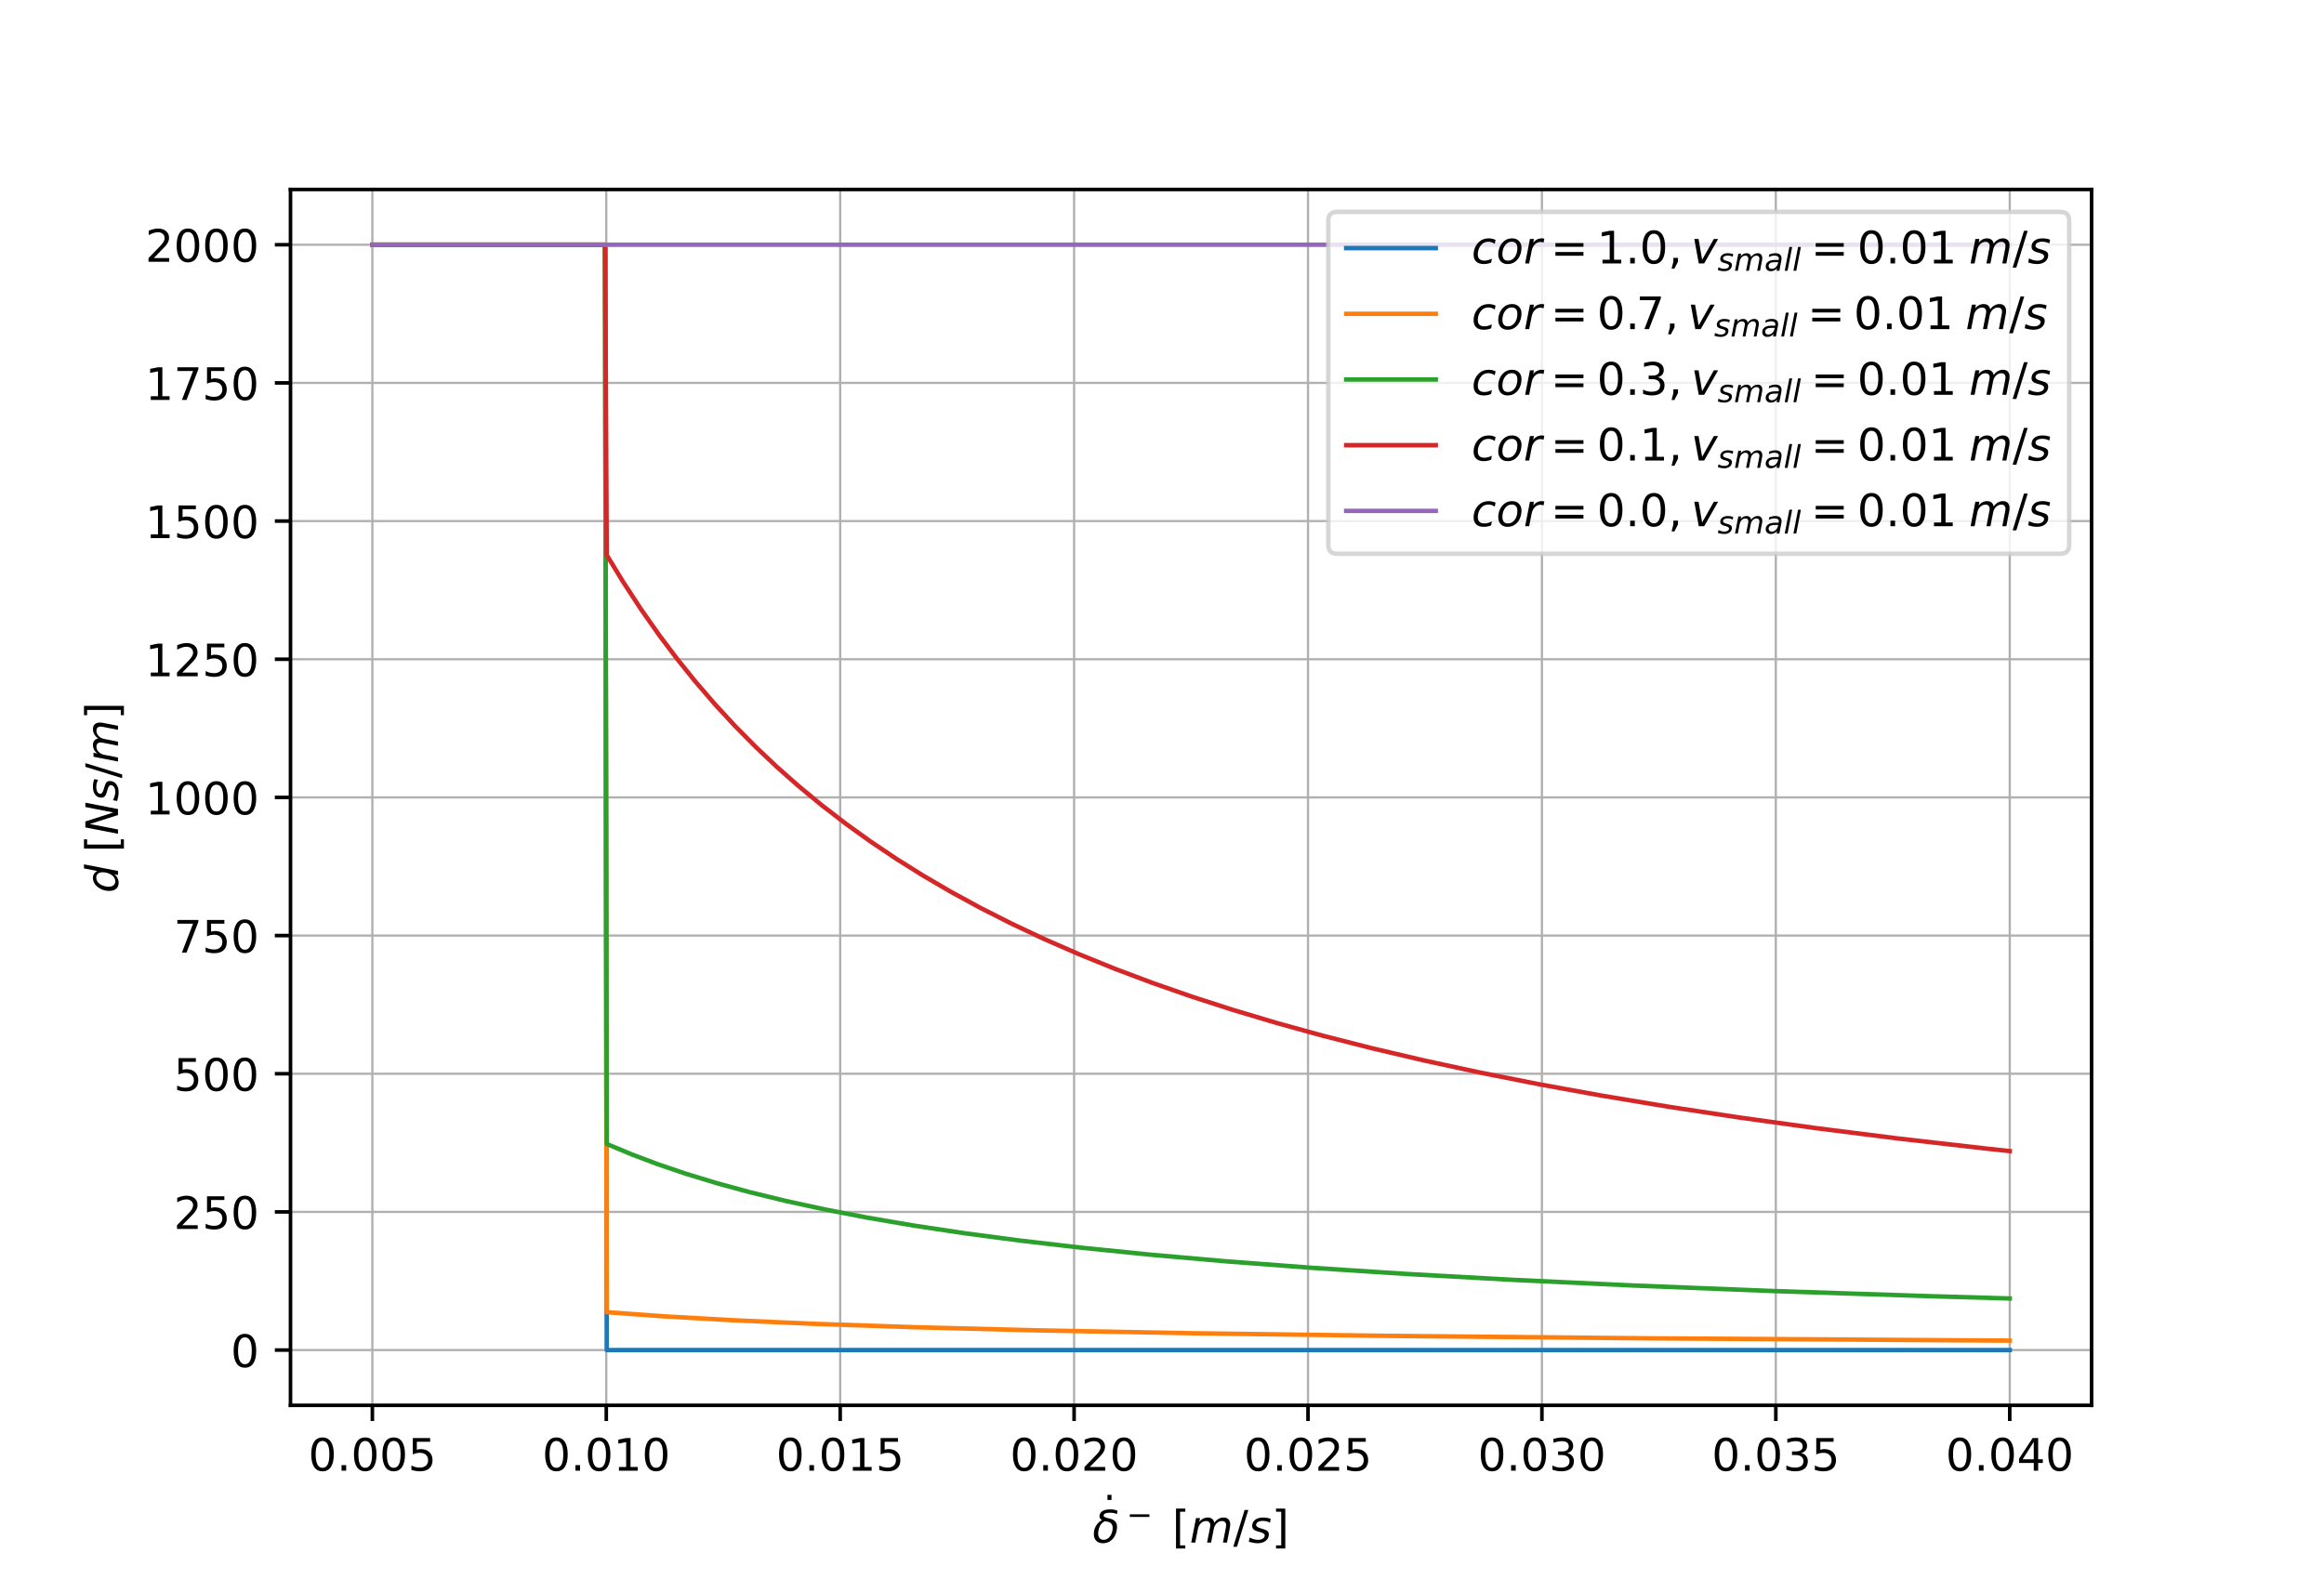 <?xml version="1.0" encoding="utf-8" standalone="no"?>
<!DOCTYPE svg PUBLIC "-//W3C//DTD SVG 1.1//EN"
  "http://www.w3.org/Graphics/SVG/1.1/DTD/svg11.dtd">
<!-- Created with matplotlib (https://matplotlib.org/) -->
<svg height="352.8pt" version="1.1" viewBox="0 0 519.12 352.8" width="519.12pt" xmlns="http://www.w3.org/2000/svg" xmlns:xlink="http://www.w3.org/1999/xlink">
 <defs>
  <style type="text/css">*{stroke-linecap:butt;stroke-linejoin:round;}</style>
 </defs>
 <g id="figure_1">
  <g id="patch_1">
   <path d="M 0 352.8 
L 519.12 352.8 
L 519.12 0 
L 0 0 
z
" style="fill:#ffffff;"/>
  </g>
  <g id="axes_1">
   <g id="patch_2">
    <path d="M 64.89 313.992 
L 467.208 313.992 
L 467.208 42.336 
L 64.89 42.336 
z
" style="fill:#ffffff;"/>
   </g>
   <g id="matplotlib.axis_1">
    <g id="xtick_1">
     <g id="line2d_1">
      <path clip-path="url(#pe51eca4ee7)" d="M 83.177 313.992 
L 83.177 42.336 
" style="fill:none;stroke:#b0b0b0;stroke-linecap:square;stroke-width:0.5;"/>
     </g>
     <g id="line2d_2">
      <defs>
       <path d="M 0 0 
L 0 3.5 
" id="m50454c9a4c" style="stroke:#000000;stroke-width:0.8;"/>
      </defs>
      <g>
       <use style="stroke:#000000;stroke-width:0.8;" x="83.177" xlink:href="#m50454c9a4c" y="313.992"/>
      </g>
     </g>
     <g id="text_1">
      <!-- 0.005 -->
      <g transform="translate(68.863 328.59)scale(0.1 -0.1)">
       <defs>
        <path d="M 31.781 66.406 
Q 24.172 66.406 20.328 58.906 
Q 16.5 51.422 16.5 36.375 
Q 16.5 21.391 20.328 13.891 
Q 24.172 6.391 31.781 6.391 
Q 39.453 6.391 43.281 13.891 
Q 47.125 21.391 47.125 36.375 
Q 47.125 51.422 43.281 58.906 
Q 39.453 66.406 31.781 66.406 
z
M 31.781 74.219 
Q 44.047 74.219 50.516 64.516 
Q 56.984 54.828 56.984 36.375 
Q 56.984 17.969 50.516 8.266 
Q 44.047 -1.422 31.781 -1.422 
Q 19.531 -1.422 13.062 8.266 
Q 6.594 17.969 6.594 36.375 
Q 6.594 54.828 13.062 64.516 
Q 19.531 74.219 31.781 74.219 
z
" id="DejaVuSans-48"/>
        <path d="M 10.688 12.406 
L 21 12.406 
L 21 0 
L 10.688 0 
z
" id="DejaVuSans-46"/>
        <path d="M 10.797 72.906 
L 49.516 72.906 
L 49.516 64.594 
L 19.828 64.594 
L 19.828 46.734 
Q 21.969 47.469 24.109 47.828 
Q 26.266 48.188 28.422 48.188 
Q 40.625 48.188 47.75 41.5 
Q 54.891 34.812 54.891 23.391 
Q 54.891 11.625 47.562 5.094 
Q 40.234 -1.422 26.906 -1.422 
Q 22.312 -1.422 17.547 -0.641 
Q 12.797 0.141 7.719 1.703 
L 7.719 11.625 
Q 12.109 9.234 16.797 8.062 
Q 21.484 6.891 26.703 6.891 
Q 35.156 6.891 40.078 11.328 
Q 45.016 15.766 45.016 23.391 
Q 45.016 31 40.078 35.438 
Q 35.156 39.891 26.703 39.891 
Q 22.75 39.891 18.812 39.016 
Q 14.891 38.141 10.797 36.281 
z
" id="DejaVuSans-53"/>
       </defs>
       <use xlink:href="#DejaVuSans-48"/>
       <use x="63.623" xlink:href="#DejaVuSans-46"/>
       <use x="95.41" xlink:href="#DejaVuSans-48"/>
       <use x="159.033" xlink:href="#DejaVuSans-48"/>
       <use x="222.656" xlink:href="#DejaVuSans-53"/>
      </g>
     </g>
    </g>
    <g id="xtick_2">
     <g id="line2d_3">
      <path clip-path="url(#pe51eca4ee7)" d="M 135.426 313.992 
L 135.426 42.336 
" style="fill:none;stroke:#b0b0b0;stroke-linecap:square;stroke-width:0.5;"/>
     </g>
     <g id="line2d_4">
      <g>
       <use style="stroke:#000000;stroke-width:0.8;" x="135.426" xlink:href="#m50454c9a4c" y="313.992"/>
      </g>
     </g>
     <g id="text_2">
      <!-- 0.010 -->
      <g transform="translate(121.112 328.59)scale(0.1 -0.1)">
       <defs>
        <path d="M 12.406 8.297 
L 28.516 8.297 
L 28.516 63.922 
L 10.984 60.406 
L 10.984 69.391 
L 28.422 72.906 
L 38.281 72.906 
L 38.281 8.297 
L 54.391 8.297 
L 54.391 0 
L 12.406 0 
z
" id="DejaVuSans-49"/>
       </defs>
       <use xlink:href="#DejaVuSans-48"/>
       <use x="63.623" xlink:href="#DejaVuSans-46"/>
       <use x="95.41" xlink:href="#DejaVuSans-48"/>
       <use x="159.033" xlink:href="#DejaVuSans-49"/>
       <use x="222.656" xlink:href="#DejaVuSans-48"/>
      </g>
     </g>
    </g>
    <g id="xtick_3">
     <g id="line2d_5">
      <path clip-path="url(#pe51eca4ee7)" d="M 187.675 313.992 
L 187.675 42.336 
" style="fill:none;stroke:#b0b0b0;stroke-linecap:square;stroke-width:0.5;"/>
     </g>
     <g id="line2d_6">
      <g>
       <use style="stroke:#000000;stroke-width:0.8;" x="187.675" xlink:href="#m50454c9a4c" y="313.992"/>
      </g>
     </g>
     <g id="text_3">
      <!-- 0.015 -->
      <g transform="translate(173.361 328.59)scale(0.1 -0.1)">
       <use xlink:href="#DejaVuSans-48"/>
       <use x="63.623" xlink:href="#DejaVuSans-46"/>
       <use x="95.41" xlink:href="#DejaVuSans-48"/>
       <use x="159.033" xlink:href="#DejaVuSans-49"/>
       <use x="222.656" xlink:href="#DejaVuSans-53"/>
      </g>
     </g>
    </g>
    <g id="xtick_4">
     <g id="line2d_7">
      <path clip-path="url(#pe51eca4ee7)" d="M 239.924 313.992 
L 239.924 42.336 
" style="fill:none;stroke:#b0b0b0;stroke-linecap:square;stroke-width:0.5;"/>
     </g>
     <g id="line2d_8">
      <g>
       <use style="stroke:#000000;stroke-width:0.8;" x="239.924" xlink:href="#m50454c9a4c" y="313.992"/>
      </g>
     </g>
     <g id="text_4">
      <!-- 0.020 -->
      <g transform="translate(225.61 328.59)scale(0.1 -0.1)">
       <defs>
        <path d="M 19.188 8.297 
L 53.609 8.297 
L 53.609 0 
L 7.328 0 
L 7.328 8.297 
Q 12.938 14.109 22.625 23.891 
Q 32.328 33.688 34.812 36.531 
Q 39.547 41.844 41.422 45.531 
Q 43.312 49.219 43.312 52.781 
Q 43.312 58.594 39.234 62.25 
Q 35.156 65.922 28.609 65.922 
Q 23.969 65.922 18.812 64.312 
Q 13.672 62.703 7.812 59.422 
L 7.812 69.391 
Q 13.766 71.781 18.938 73 
Q 24.125 74.219 28.422 74.219 
Q 39.75 74.219 46.484 68.547 
Q 53.219 62.891 53.219 53.422 
Q 53.219 48.922 51.531 44.891 
Q 49.859 40.875 45.406 35.406 
Q 44.188 33.984 37.641 27.219 
Q 31.109 20.453 19.188 8.297 
z
" id="DejaVuSans-50"/>
       </defs>
       <use xlink:href="#DejaVuSans-48"/>
       <use x="63.623" xlink:href="#DejaVuSans-46"/>
       <use x="95.41" xlink:href="#DejaVuSans-48"/>
       <use x="159.033" xlink:href="#DejaVuSans-50"/>
       <use x="222.656" xlink:href="#DejaVuSans-48"/>
      </g>
     </g>
    </g>
    <g id="xtick_5">
     <g id="line2d_9">
      <path clip-path="url(#pe51eca4ee7)" d="M 292.174 313.992 
L 292.174 42.336 
" style="fill:none;stroke:#b0b0b0;stroke-linecap:square;stroke-width:0.5;"/>
     </g>
     <g id="line2d_10">
      <g>
       <use style="stroke:#000000;stroke-width:0.8;" x="292.174" xlink:href="#m50454c9a4c" y="313.992"/>
      </g>
     </g>
     <g id="text_5">
      <!-- 0.025 -->
      <g transform="translate(277.859 328.59)scale(0.1 -0.1)">
       <use xlink:href="#DejaVuSans-48"/>
       <use x="63.623" xlink:href="#DejaVuSans-46"/>
       <use x="95.41" xlink:href="#DejaVuSans-48"/>
       <use x="159.033" xlink:href="#DejaVuSans-50"/>
       <use x="222.656" xlink:href="#DejaVuSans-53"/>
      </g>
     </g>
    </g>
    <g id="xtick_6">
     <g id="line2d_11">
      <path clip-path="url(#pe51eca4ee7)" d="M 344.423 313.992 
L 344.423 42.336 
" style="fill:none;stroke:#b0b0b0;stroke-linecap:square;stroke-width:0.5;"/>
     </g>
     <g id="line2d_12">
      <g>
       <use style="stroke:#000000;stroke-width:0.8;" x="344.423" xlink:href="#m50454c9a4c" y="313.992"/>
      </g>
     </g>
     <g id="text_6">
      <!-- 0.030 -->
      <g transform="translate(330.109 328.59)scale(0.1 -0.1)">
       <defs>
        <path d="M 40.578 39.312 
Q 47.656 37.797 51.625 33 
Q 55.609 28.219 55.609 21.188 
Q 55.609 10.406 48.188 4.484 
Q 40.766 -1.422 27.094 -1.422 
Q 22.516 -1.422 17.656 -0.516 
Q 12.797 0.391 7.625 2.203 
L 7.625 11.719 
Q 11.719 9.328 16.594 8.109 
Q 21.484 6.891 26.812 6.891 
Q 36.078 6.891 40.938 10.547 
Q 45.797 14.203 45.797 21.188 
Q 45.797 27.641 41.281 31.266 
Q 36.766 34.906 28.719 34.906 
L 20.219 34.906 
L 20.219 43.016 
L 29.109 43.016 
Q 36.375 43.016 40.234 45.922 
Q 44.094 48.828 44.094 54.297 
Q 44.094 59.906 40.109 62.906 
Q 36.141 65.922 28.719 65.922 
Q 24.656 65.922 20.016 65.031 
Q 15.375 64.156 9.812 62.312 
L 9.812 71.094 
Q 15.438 72.656 20.344 73.438 
Q 25.25 74.219 29.594 74.219 
Q 40.828 74.219 47.359 69.109 
Q 53.906 64.016 53.906 55.328 
Q 53.906 49.266 50.438 45.094 
Q 46.969 40.922 40.578 39.312 
z
" id="DejaVuSans-51"/>
       </defs>
       <use xlink:href="#DejaVuSans-48"/>
       <use x="63.623" xlink:href="#DejaVuSans-46"/>
       <use x="95.41" xlink:href="#DejaVuSans-48"/>
       <use x="159.033" xlink:href="#DejaVuSans-51"/>
       <use x="222.656" xlink:href="#DejaVuSans-48"/>
      </g>
     </g>
    </g>
    <g id="xtick_7">
     <g id="line2d_13">
      <path clip-path="url(#pe51eca4ee7)" d="M 396.672 313.992 
L 396.672 42.336 
" style="fill:none;stroke:#b0b0b0;stroke-linecap:square;stroke-width:0.5;"/>
     </g>
     <g id="line2d_14">
      <g>
       <use style="stroke:#000000;stroke-width:0.8;" x="396.672" xlink:href="#m50454c9a4c" y="313.992"/>
      </g>
     </g>
     <g id="text_7">
      <!-- 0.035 -->
      <g transform="translate(382.358 328.59)scale(0.1 -0.1)">
       <use xlink:href="#DejaVuSans-48"/>
       <use x="63.623" xlink:href="#DejaVuSans-46"/>
       <use x="95.41" xlink:href="#DejaVuSans-48"/>
       <use x="159.033" xlink:href="#DejaVuSans-51"/>
       <use x="222.656" xlink:href="#DejaVuSans-53"/>
      </g>
     </g>
    </g>
    <g id="xtick_8">
     <g id="line2d_15">
      <path clip-path="url(#pe51eca4ee7)" d="M 448.921 313.992 
L 448.921 42.336 
" style="fill:none;stroke:#b0b0b0;stroke-linecap:square;stroke-width:0.5;"/>
     </g>
     <g id="line2d_16">
      <g>
       <use style="stroke:#000000;stroke-width:0.8;" x="448.921" xlink:href="#m50454c9a4c" y="313.992"/>
      </g>
     </g>
     <g id="text_8">
      <!-- 0.040 -->
      <g transform="translate(434.607 328.59)scale(0.1 -0.1)">
       <defs>
        <path d="M 37.797 64.312 
L 12.891 25.391 
L 37.797 25.391 
z
M 35.203 72.906 
L 47.609 72.906 
L 47.609 25.391 
L 58.016 25.391 
L 58.016 17.188 
L 47.609 17.188 
L 47.609 0 
L 37.797 0 
L 37.797 17.188 
L 4.891 17.188 
L 4.891 26.703 
z
" id="DejaVuSans-52"/>
       </defs>
       <use xlink:href="#DejaVuSans-48"/>
       <use x="63.623" xlink:href="#DejaVuSans-46"/>
       <use x="95.41" xlink:href="#DejaVuSans-48"/>
       <use x="159.033" xlink:href="#DejaVuSans-52"/>
       <use x="222.656" xlink:href="#DejaVuSans-48"/>
      </g>
     </g>
    </g>
    <g id="text_9">
     <!-- $\dot{\delta}^- \; [m/s]$ -->
     <g transform="translate(244.049 344.69)scale(0.1 -0.1)">
      <defs>
       <path d="M -29.594 75.984 
L -20.609 75.984 
L -20.609 64.594 
L -29.594 64.594 
z
M -25 56 
z
" id="DejaVuSans-775"/>
       <path d="M 54.25 63.328 
Q 49.953 66.75 38.281 66.75 
Q 25.922 66.75 24.812 61.031 
Q 23.922 56.547 36.375 54.203 
Q 46.141 52.391 50.828 46.922 
Q 56.5 40.328 53.859 26.812 
Q 51.312 13.875 43.172 6.25 
Q 34.969 -1.422 23.25 -1.422 
Q 11.578 -1.422 6.344 6.25 
Q 1.125 13.875 3.766 27.297 
Q 5.672 37.25 13.922 45.312 
Q 17.141 48.438 21.141 50.203 
Q 14.266 54.047 15.625 60.938 
Q 18.219 74.219 39.75 74.219 
Q 50.531 74.219 55.719 70.797 
z
M 27.391 47.75 
Q 23.828 46.344 20.406 42.781 
Q 15.141 37.25 13.234 27.297 
Q 11.281 17.391 14.359 11.812 
Q 17.484 6.203 24.75 6.203 
Q 31.938 6.203 37.203 11.859 
Q 42.531 17.531 44.344 26.812 
Q 46.188 36.531 42.672 41.219 
Q 38.922 46.234 32.859 46.781 
Q 29.781 47.078 27.391 47.75 
z
" id="DejaVuSans-Oblique-948"/>
       <path d="M 10.594 35.5 
L 73.188 35.5 
L 73.188 27.203 
L 10.594 27.203 
z
" id="DejaVuSans-8722"/>
       <path d="M 8.594 75.984 
L 29.297 75.984 
L 29.297 69 
L 17.578 69 
L 17.578 -6.203 
L 29.297 -6.203 
L 29.297 -13.188 
L 8.594 -13.188 
z
" id="DejaVuSans-91"/>
       <path d="M 89.797 33.016 
L 83.406 0 
L 74.422 0 
L 80.719 32.719 
Q 81.109 34.812 81.297 36.328 
Q 81.5 37.844 81.5 38.922 
Q 81.5 43.312 79.047 45.75 
Q 76.609 48.188 72.219 48.188 
Q 65.672 48.188 60.547 43.281 
Q 55.422 38.375 53.906 30.516 
L 47.906 0 
L 38.922 0 
L 45.312 32.719 
Q 45.703 34.516 45.891 36.047 
Q 46.094 37.594 46.094 38.812 
Q 46.094 43.266 43.656 45.719 
Q 41.219 48.188 36.922 48.188 
Q 30.281 48.188 25.141 43.281 
Q 20.016 38.375 18.5 30.516 
L 12.5 0 
L 3.516 0 
L 14.203 54.688 
L 23.188 54.688 
L 21.484 46.188 
Q 25.141 50.984 30.047 53.484 
Q 34.969 56 40.578 56 
Q 46.531 56 50.359 52.875 
Q 54.203 49.75 54.984 44.188 
Q 59.078 49.953 64.469 52.969 
Q 69.875 56 75.875 56 
Q 82.906 56 86.734 51.953 
Q 90.578 47.906 90.578 40.484 
Q 90.578 38.875 90.375 36.938 
Q 90.188 35.016 89.797 33.016 
z
" id="DejaVuSans-Oblique-109"/>
       <path d="M 25.391 72.906 
L 33.688 72.906 
L 8.297 -9.281 
L 0 -9.281 
z
" id="DejaVuSans-47"/>
       <path d="M 50 53.078 
L 48.297 44.578 
Q 44.734 46.531 40.766 47.5 
Q 36.812 48.484 32.625 48.484 
Q 25.531 48.484 21.453 46.062 
Q 17.391 43.656 17.391 39.5 
Q 17.391 34.672 26.859 32.078 
Q 27.594 31.891 27.938 31.781 
L 30.812 30.906 
Q 39.797 28.422 42.797 25.688 
Q 45.797 22.953 45.797 18.219 
Q 45.797 9.516 38.891 4.047 
Q 31.984 -1.422 20.797 -1.422 
Q 16.453 -1.422 11.672 -0.578 
Q 6.891 0.25 1.125 2 
L 2.875 11.281 
Q 7.812 8.734 12.594 7.422 
Q 17.391 6.109 21.781 6.109 
Q 28.375 6.109 32.5 8.938 
Q 36.625 11.766 36.625 16.109 
Q 36.625 20.797 25.781 23.688 
L 24.859 23.922 
L 21.781 24.703 
Q 14.938 26.516 11.766 29.469 
Q 8.594 32.422 8.594 37.016 
Q 8.594 45.75 15.156 50.875 
Q 21.734 56 33.016 56 
Q 37.453 56 41.672 55.266 
Q 45.906 54.547 50 53.078 
z
" id="DejaVuSans-Oblique-115"/>
       <path d="M 30.422 75.984 
L 30.422 -13.188 
L 9.719 -13.188 
L 9.719 -6.203 
L 21.391 -6.203 
L 21.391 69 
L 9.719 69 
L 9.719 75.984 
z
" id="DejaVuSans-93"/>
      </defs>
      <use transform="translate(62.889 31.016)" xlink:href="#DejaVuSans-775"/>
      <use transform="translate(0 0.297)" xlink:href="#DejaVuSans-Oblique-948"/>
      <use transform="translate(75.776 38.578)scale(0.7)" xlink:href="#DejaVuSans-8722"/>
      <use transform="translate(177.86 0.297)" xlink:href="#DejaVuSans-91"/>
      <use transform="translate(216.874 0.297)" xlink:href="#DejaVuSans-Oblique-109"/>
      <use transform="translate(314.286 0.297)" xlink:href="#DejaVuSans-47"/>
      <use transform="translate(347.977 0.297)" xlink:href="#DejaVuSans-Oblique-115"/>
      <use transform="translate(400.077 0.297)" xlink:href="#DejaVuSans-93"/>
     </g>
    </g>
   </g>
   <g id="matplotlib.axis_2">
    <g id="ytick_1">
     <g id="line2d_17">
      <path clip-path="url(#pe51eca4ee7)" d="M 64.89 301.644 
L 467.208 301.644 
" style="fill:none;stroke:#b0b0b0;stroke-linecap:square;stroke-width:0.5;"/>
     </g>
     <g id="line2d_18">
      <defs>
       <path d="M 0 0 
L -3.5 0 
" id="mb340fae211" style="stroke:#000000;stroke-width:0.8;"/>
      </defs>
      <g>
       <use style="stroke:#000000;stroke-width:0.8;" x="64.89" xlink:href="#mb340fae211" y="301.644"/>
      </g>
     </g>
     <g id="text_10">
      <!-- 0 -->
      <g transform="translate(51.528 305.443)scale(0.1 -0.1)">
       <use xlink:href="#DejaVuSans-48"/>
      </g>
     </g>
    </g>
    <g id="ytick_2">
     <g id="line2d_19">
      <path clip-path="url(#pe51eca4ee7)" d="M 64.89 270.774 
L 467.208 270.774 
" style="fill:none;stroke:#b0b0b0;stroke-linecap:square;stroke-width:0.5;"/>
     </g>
     <g id="line2d_20">
      <g>
       <use style="stroke:#000000;stroke-width:0.8;" x="64.89" xlink:href="#mb340fae211" y="270.774"/>
      </g>
     </g>
     <g id="text_11">
      <!-- 250 -->
      <g transform="translate(38.803 274.573)scale(0.1 -0.1)">
       <use xlink:href="#DejaVuSans-50"/>
       <use x="63.623" xlink:href="#DejaVuSans-53"/>
       <use x="127.246" xlink:href="#DejaVuSans-48"/>
      </g>
     </g>
    </g>
    <g id="ytick_3">
     <g id="line2d_21">
      <path clip-path="url(#pe51eca4ee7)" d="M 64.89 239.904 
L 467.208 239.904 
" style="fill:none;stroke:#b0b0b0;stroke-linecap:square;stroke-width:0.5;"/>
     </g>
     <g id="line2d_22">
      <g>
       <use style="stroke:#000000;stroke-width:0.8;" x="64.89" xlink:href="#mb340fae211" y="239.904"/>
      </g>
     </g>
     <g id="text_12">
      <!-- 500 -->
      <g transform="translate(38.803 243.703)scale(0.1 -0.1)">
       <use xlink:href="#DejaVuSans-53"/>
       <use x="63.623" xlink:href="#DejaVuSans-48"/>
       <use x="127.246" xlink:href="#DejaVuSans-48"/>
      </g>
     </g>
    </g>
    <g id="ytick_4">
     <g id="line2d_23">
      <path clip-path="url(#pe51eca4ee7)" d="M 64.89 209.034 
L 467.208 209.034 
" style="fill:none;stroke:#b0b0b0;stroke-linecap:square;stroke-width:0.5;"/>
     </g>
     <g id="line2d_24">
      <g>
       <use style="stroke:#000000;stroke-width:0.8;" x="64.89" xlink:href="#mb340fae211" y="209.034"/>
      </g>
     </g>
     <g id="text_13">
      <!-- 750 -->
      <g transform="translate(38.803 212.833)scale(0.1 -0.1)">
       <defs>
        <path d="M 8.203 72.906 
L 55.078 72.906 
L 55.078 68.703 
L 28.609 0 
L 18.312 0 
L 43.219 64.594 
L 8.203 64.594 
z
" id="DejaVuSans-55"/>
       </defs>
       <use xlink:href="#DejaVuSans-55"/>
       <use x="63.623" xlink:href="#DejaVuSans-53"/>
       <use x="127.246" xlink:href="#DejaVuSans-48"/>
      </g>
     </g>
    </g>
    <g id="ytick_5">
     <g id="line2d_25">
      <path clip-path="url(#pe51eca4ee7)" d="M 64.89 178.164 
L 467.208 178.164 
" style="fill:none;stroke:#b0b0b0;stroke-linecap:square;stroke-width:0.5;"/>
     </g>
     <g id="line2d_26">
      <g>
       <use style="stroke:#000000;stroke-width:0.8;" x="64.89" xlink:href="#mb340fae211" y="178.164"/>
      </g>
     </g>
     <g id="text_14">
      <!-- 1000 -->
      <g transform="translate(32.44 181.963)scale(0.1 -0.1)">
       <use xlink:href="#DejaVuSans-49"/>
       <use x="63.623" xlink:href="#DejaVuSans-48"/>
       <use x="127.246" xlink:href="#DejaVuSans-48"/>
       <use x="190.869" xlink:href="#DejaVuSans-48"/>
      </g>
     </g>
    </g>
    <g id="ytick_6">
     <g id="line2d_27">
      <path clip-path="url(#pe51eca4ee7)" d="M 64.89 147.294 
L 467.208 147.294 
" style="fill:none;stroke:#b0b0b0;stroke-linecap:square;stroke-width:0.5;"/>
     </g>
     <g id="line2d_28">
      <g>
       <use style="stroke:#000000;stroke-width:0.8;" x="64.89" xlink:href="#mb340fae211" y="147.294"/>
      </g>
     </g>
     <g id="text_15">
      <!-- 1250 -->
      <g transform="translate(32.44 151.093)scale(0.1 -0.1)">
       <use xlink:href="#DejaVuSans-49"/>
       <use x="63.623" xlink:href="#DejaVuSans-50"/>
       <use x="127.246" xlink:href="#DejaVuSans-53"/>
       <use x="190.869" xlink:href="#DejaVuSans-48"/>
      </g>
     </g>
    </g>
    <g id="ytick_7">
     <g id="line2d_29">
      <path clip-path="url(#pe51eca4ee7)" d="M 64.89 116.424 
L 467.208 116.424 
" style="fill:none;stroke:#b0b0b0;stroke-linecap:square;stroke-width:0.5;"/>
     </g>
     <g id="line2d_30">
      <g>
       <use style="stroke:#000000;stroke-width:0.8;" x="64.89" xlink:href="#mb340fae211" y="116.424"/>
      </g>
     </g>
     <g id="text_16">
      <!-- 1500 -->
      <g transform="translate(32.44 120.223)scale(0.1 -0.1)">
       <use xlink:href="#DejaVuSans-49"/>
       <use x="63.623" xlink:href="#DejaVuSans-53"/>
       <use x="127.246" xlink:href="#DejaVuSans-48"/>
       <use x="190.869" xlink:href="#DejaVuSans-48"/>
      </g>
     </g>
    </g>
    <g id="ytick_8">
     <g id="line2d_31">
      <path clip-path="url(#pe51eca4ee7)" d="M 64.89 85.554 
L 467.208 85.554 
" style="fill:none;stroke:#b0b0b0;stroke-linecap:square;stroke-width:0.5;"/>
     </g>
     <g id="line2d_32">
      <g>
       <use style="stroke:#000000;stroke-width:0.8;" x="64.89" xlink:href="#mb340fae211" y="85.554"/>
      </g>
     </g>
     <g id="text_17">
      <!-- 1750 -->
      <g transform="translate(32.44 89.353)scale(0.1 -0.1)">
       <use xlink:href="#DejaVuSans-49"/>
       <use x="63.623" xlink:href="#DejaVuSans-55"/>
       <use x="127.246" xlink:href="#DejaVuSans-53"/>
       <use x="190.869" xlink:href="#DejaVuSans-48"/>
      </g>
     </g>
    </g>
    <g id="ytick_9">
     <g id="line2d_33">
      <path clip-path="url(#pe51eca4ee7)" d="M 64.89 54.684 
L 467.208 54.684 
" style="fill:none;stroke:#b0b0b0;stroke-linecap:square;stroke-width:0.5;"/>
     </g>
     <g id="line2d_34">
      <g>
       <use style="stroke:#000000;stroke-width:0.8;" x="64.89" xlink:href="#mb340fae211" y="54.684"/>
      </g>
     </g>
     <g id="text_18">
      <!-- 2000 -->
      <g transform="translate(32.44 58.483)scale(0.1 -0.1)">
       <use xlink:href="#DejaVuSans-50"/>
       <use x="63.623" xlink:href="#DejaVuSans-48"/>
       <use x="127.246" xlink:href="#DejaVuSans-48"/>
       <use x="190.869" xlink:href="#DejaVuSans-48"/>
      </g>
     </g>
    </g>
    <g id="text_19">
     <!-- $d \; [Ns/m]$ -->
     <g transform="translate(26.36 199.514)rotate(-90)scale(0.1 -0.1)">
      <defs>
       <path d="M 41.797 8.203 
Q 38.188 3.469 33.25 1.016 
Q 28.328 -1.422 22.312 -1.422 
Q 14.109 -1.422 9.344 4.172 
Q 4.594 9.766 4.594 19.484 
Q 4.594 27.594 7.469 34.938 
Q 10.359 42.281 15.828 48.094 
Q 19.438 51.953 23.969 53.969 
Q 28.516 56 33.5 56 
Q 38.766 56 42.797 53.453 
Q 46.828 50.922 49.031 46.188 
L 54.891 75.984 
L 63.922 75.984 
L 49.125 0 
L 40.094 0 
z
M 13.922 21.094 
Q 13.922 14.016 17.109 10.062 
Q 20.312 6.109 25.984 6.109 
Q 30.172 6.109 33.766 8.125 
Q 37.359 10.156 40.094 14.109 
Q 42.969 18.219 44.625 23.578 
Q 46.297 28.953 46.297 34.188 
Q 46.297 40.969 43.094 44.766 
Q 39.891 48.578 34.281 48.578 
Q 30.031 48.578 26.359 46.578 
Q 22.703 44.578 20.125 40.828 
Q 17.281 36.766 15.594 31.391 
Q 13.922 26.031 13.922 21.094 
z
" id="DejaVuSans-Oblique-100"/>
       <path d="M 16.891 72.906 
L 30.172 72.906 
L 50.297 10.406 
L 62.5 72.906 
L 72.125 72.906 
L 57.906 0 
L 44.578 0 
L 24.516 62.891 
L 12.312 0 
L 2.688 0 
z
" id="DejaVuSans-Oblique-78"/>
      </defs>
      <use transform="translate(0 0.016)" xlink:href="#DejaVuSans-Oblique-100"/>
      <use transform="translate(90.536 0.016)" xlink:href="#DejaVuSans-91"/>
      <use transform="translate(129.549 0.016)" xlink:href="#DejaVuSans-Oblique-78"/>
      <use transform="translate(204.354 0.016)" xlink:href="#DejaVuSans-Oblique-115"/>
      <use transform="translate(256.454 0.016)" xlink:href="#DejaVuSans-47"/>
      <use transform="translate(290.145 0.016)" xlink:href="#DejaVuSans-Oblique-109"/>
      <use transform="translate(387.557 0.016)" xlink:href="#DejaVuSans-93"/>
     </g>
    </g>
   </g>
   <g id="line2d_35">
    <path clip-path="url(#pe51eca4ee7)" d="M 83.177 54.684 
L 135.165 54.684 
L 135.531 301.644 
L 448.921 301.644 
L 448.921 301.644 
" style="fill:none;stroke:#1f77b4;stroke-linecap:square;"/>
   </g>
   <g id="line2d_36">
    <path clip-path="url(#pe51eca4ee7)" d="M 83.177 54.684 
L 135.165 54.684 
L 135.531 293.185 
L 148.345 294.108 
L 163.721 294.981 
L 182.027 295.788 
L 204.36 296.542 
L 231.818 297.24 
L 266.232 297.884 
L 310.531 298.479 
L 368.011 299.019 
L 444.894 299.507 
L 448.921 299.527 
L 448.921 299.527 
" style="fill:none;stroke:#ff7f0e;stroke-linecap:square;"/>
   </g>
   <g id="line2d_37">
    <path clip-path="url(#pe51eca4ee7)" d="M 83.177 54.684 
L 135.165 54.684 
L 135.531 255.591 
L 141.023 257.888 
L 146.88 260.099 
L 153.104 262.215 
L 160.06 264.339 
L 167.382 266.341 
L 175.437 268.308 
L 184.223 270.219 
L 193.742 272.056 
L 203.993 273.809 
L 215.343 275.522 
L 227.791 277.174 
L 241.703 278.789 
L 257.079 280.343 
L 273.92 281.819 
L 292.958 283.26 
L 314.192 284.638 
L 337.99 285.956 
L 365.082 287.228 
L 395.835 288.443 
L 430.981 289.602 
L 448.921 290.119 
L 448.921 290.119 
" style="fill:none;stroke:#2ca02c;stroke-linecap:square;"/>
   </g>
   <g id="line2d_38">
    <path clip-path="url(#pe51eca4ee7)" d="M 83.177 54.684 
L 135.165 54.684 
L 135.531 124.011 
L 139.192 130.018 
L 143.219 136.173 
L 147.246 141.902 
L 151.274 147.247 
L 155.301 152.247 
L 159.694 157.344 
L 164.087 162.105 
L 168.847 166.92 
L 173.606 171.414 
L 178.366 175.618 
L 183.491 179.852 
L 188.983 184.084 
L 194.475 188.031 
L 200.332 191.96 
L 206.19 195.626 
L 212.414 199.262 
L 219.004 202.849 
L 225.96 206.373 
L 233.282 209.82 
L 240.97 213.181 
L 249.025 216.448 
L 257.445 219.615 
L 266.232 222.678 
L 275.385 225.635 
L 285.27 228.589 
L 295.521 231.419 
L 306.504 234.218 
L 318.22 236.968 
L 330.667 239.654 
L 343.847 242.265 
L 357.759 244.792 
L 372.77 247.289 
L 388.513 249.682 
L 405.72 252.067 
L 424.025 254.376 
L 443.795 256.639 
L 448.921 257.191 
L 448.921 257.191 
" style="fill:none;stroke:#d62728;stroke-linecap:square;"/>
   </g>
   <g id="line2d_39">
    <path clip-path="url(#pe51eca4ee7)" d="M 83.177 54.684 
L 448.921 54.684 
L 448.921 54.684 
" style="fill:none;stroke:#9467bd;stroke-linecap:square;"/>
   </g>
   <g id="patch_3">
    <path d="M 64.89 313.992 
L 64.89 42.336 
" style="fill:none;stroke:#000000;stroke-linecap:square;stroke-linejoin:miter;stroke-width:0.8;"/>
   </g>
   <g id="patch_4">
    <path d="M 467.208 313.992 
L 467.208 42.336 
" style="fill:none;stroke:#000000;stroke-linecap:square;stroke-linejoin:miter;stroke-width:0.8;"/>
   </g>
   <g id="patch_5">
    <path d="M 64.89 313.992 
L 467.208 313.992 
" style="fill:none;stroke:#000000;stroke-linecap:square;stroke-linejoin:miter;stroke-width:0.8;"/>
   </g>
   <g id="patch_6">
    <path d="M 64.89 42.336 
L 467.208 42.336 
" style="fill:none;stroke:#000000;stroke-linecap:square;stroke-linejoin:miter;stroke-width:0.8;"/>
   </g>
   <g id="legend_1">
    <g id="patch_7">
     <path d="M 298.708 123.727 
L 460.208 123.727 
Q 462.208 123.727 462.208 121.727 
L 462.208 49.336 
Q 462.208 47.336 460.208 47.336 
L 298.708 47.336 
Q 296.708 47.336 296.708 49.336 
L 296.708 121.727 
Q 296.708 123.727 298.708 123.727 
z
" style="fill:#ffffff;opacity:0.8;stroke:#cccccc;stroke-linejoin:miter;"/>
    </g>
    <g id="line2d_40">
     <path d="M 300.708 55.434 
L 320.708 55.434 
" style="fill:none;stroke:#1f77b4;stroke-linecap:square;"/>
    </g>
    <g id="line2d_41"/>
    <g id="text_20">
     <!-- $cor = 1.0, v_{small}=0.01 \; m/s$ -->
     <g transform="translate(328.708 58.934)scale(0.1 -0.1)">
      <defs>
       <path d="M 53.609 52.594 
L 51.812 43.703 
Q 48.578 46.047 44.938 47.219 
Q 41.312 48.391 37.406 48.391 
Q 33.109 48.391 29.219 46.875 
Q 25.344 45.359 22.703 42.578 
Q 18.5 38.328 16.203 32.609 
Q 13.922 26.906 13.922 20.797 
Q 13.922 13.422 17.609 9.812 
Q 21.297 6.203 28.812 6.203 
Q 32.516 6.203 36.688 7.328 
Q 40.875 8.453 45.406 10.688 
L 43.703 1.812 
Q 39.797 0.203 35.672 -0.609 
Q 31.547 -1.422 27.203 -1.422 
Q 16.312 -1.422 10.453 4.016 
Q 4.594 9.469 4.594 19.578 
Q 4.594 28.078 7.641 35.234 
Q 10.688 42.391 16.703 48.094 
Q 20.797 52 26.312 54 
Q 31.844 56 38.375 56 
Q 42.188 56 45.938 55.141 
Q 49.703 54.297 53.609 52.594 
z
" id="DejaVuSans-Oblique-99"/>
       <path d="M 25.391 -1.422 
Q 15.766 -1.422 10.172 4.516 
Q 4.594 10.453 4.594 20.703 
Q 4.594 26.656 6.516 32.828 
Q 8.453 39.016 11.531 43.219 
Q 16.359 49.75 22.312 52.875 
Q 28.266 56 35.797 56 
Q 45.125 56 50.859 50.188 
Q 56.594 44.391 56.594 35.016 
Q 56.594 28.516 54.688 22.062 
Q 52.781 15.625 49.703 11.375 
Q 44.922 4.828 38.969 1.703 
Q 33.016 -1.422 25.391 -1.422 
z
M 13.922 21 
Q 13.922 13.578 17.016 9.891 
Q 20.125 6.203 26.422 6.203 
Q 35.453 6.203 41.375 14.078 
Q 47.312 21.969 47.312 34.078 
Q 47.312 41.156 44.141 44.766 
Q 40.969 48.391 34.812 48.391 
Q 29.734 48.391 25.781 46.016 
Q 21.828 43.656 18.703 38.812 
Q 16.406 35.203 15.156 30.562 
Q 13.922 25.922 13.922 21 
z
" id="DejaVuSans-Oblique-111"/>
       <path d="M 44.578 46.391 
Q 43.219 47.125 41.453 47.516 
Q 39.703 47.906 37.703 47.906 
Q 30.516 47.906 25.141 42.453 
Q 19.781 37.016 18.016 27.875 
L 12.5 0 
L 3.516 0 
L 14.203 54.688 
L 23.188 54.688 
L 21.484 46.188 
Q 25.047 50.922 30 53.453 
Q 34.969 56 40.578 56 
Q 42.047 56 43.453 55.828 
Q 44.875 55.672 46.297 55.281 
z
" id="DejaVuSans-Oblique-114"/>
       <path d="M 10.594 45.406 
L 73.188 45.406 
L 73.188 37.203 
L 10.594 37.203 
z
M 10.594 25.484 
L 73.188 25.484 
L 73.188 17.188 
L 10.594 17.188 
z
" id="DejaVuSans-61"/>
       <path d="M 11.719 12.406 
L 22.016 12.406 
L 22.016 4 
L 14.016 -11.625 
L 7.719 -11.625 
L 11.719 4 
z
" id="DejaVuSans-44"/>
       <path d="M 7.172 54.688 
L 16.703 54.688 
L 24.703 8.203 
L 50.875 54.688 
L 60.406 54.688 
L 29.297 0 
L 17.188 0 
z
" id="DejaVuSans-Oblique-118"/>
       <path d="M 53.719 31.203 
L 47.609 0 
L 38.625 0 
L 40.281 8.297 
Q 36.328 3.422 31.266 1 
Q 26.219 -1.422 20.016 -1.422 
Q 13.031 -1.422 8.562 2.844 
Q 4.109 7.125 4.109 13.812 
Q 4.109 23.391 11.75 28.953 
Q 19.391 34.516 32.812 34.516 
L 45.312 34.516 
L 45.797 36.922 
Q 45.906 37.312 45.953 37.766 
Q 46 38.234 46 39.203 
Q 46 43.562 42.453 45.969 
Q 38.922 48.391 32.516 48.391 
Q 28.125 48.391 23.5 47.266 
Q 18.891 46.141 14.016 43.891 
L 15.578 52.203 
Q 20.656 54.109 25.516 55.047 
Q 30.375 56 34.906 56 
Q 44.578 56 49.625 51.797 
Q 54.688 47.609 54.688 39.594 
Q 54.688 37.984 54.438 35.812 
Q 54.203 33.641 53.719 31.203 
z
M 44 27.484 
L 35.016 27.484 
Q 23.969 27.484 18.672 24.531 
Q 13.375 21.578 13.375 15.375 
Q 13.375 11.078 16.078 8.641 
Q 18.797 6.203 23.578 6.203 
Q 30.906 6.203 36.375 11.453 
Q 41.844 16.703 43.609 25.484 
z
" id="DejaVuSans-Oblique-97"/>
       <path d="M 18.312 75.984 
L 27.297 75.984 
L 12.5 0 
L 3.516 0 
z
" id="DejaVuSans-Oblique-108"/>
      </defs>
      <use transform="translate(0 0.781)" xlink:href="#DejaVuSans-Oblique-99"/>
      <use transform="translate(54.98 0.781)" xlink:href="#DejaVuSans-Oblique-111"/>
      <use transform="translate(116.162 0.781)" xlink:href="#DejaVuSans-Oblique-114"/>
      <use transform="translate(176.758 0.781)" xlink:href="#DejaVuSans-61"/>
      <use transform="translate(280.029 0.781)" xlink:href="#DejaVuSans-49"/>
      <use transform="translate(343.652 0.781)" xlink:href="#DejaVuSans-46"/>
      <use transform="translate(375.439 0.781)" xlink:href="#DejaVuSans-48"/>
      <use transform="translate(439.062 0.781)" xlink:href="#DejaVuSans-44"/>
      <use transform="translate(490.332 0.781)" xlink:href="#DejaVuSans-Oblique-118"/>
      <use transform="translate(549.512 -15.625)scale(0.7)" xlink:href="#DejaVuSans-Oblique-115"/>
      <use transform="translate(585.981 -15.625)scale(0.7)" xlink:href="#DejaVuSans-Oblique-109"/>
      <use transform="translate(654.17 -15.625)scale(0.7)" xlink:href="#DejaVuSans-Oblique-97"/>
      <use transform="translate(697.065 -15.625)scale(0.7)" xlink:href="#DejaVuSans-Oblique-108"/>
      <use transform="translate(716.514 -15.625)scale(0.7)" xlink:href="#DejaVuSans-Oblique-108"/>
      <use transform="translate(758.179 0.781)" xlink:href="#DejaVuSans-61"/>
      <use transform="translate(861.45 0.781)" xlink:href="#DejaVuSans-48"/>
      <use transform="translate(925.073 0.781)" xlink:href="#DejaVuSans-46"/>
      <use transform="translate(956.86 0.781)" xlink:href="#DejaVuSans-48"/>
      <use transform="translate(1020.483 0.781)" xlink:href="#DejaVuSans-49"/>
      <use transform="translate(1111.166 0.781)" xlink:href="#DejaVuSans-Oblique-109"/>
      <use transform="translate(1208.578 0.781)" xlink:href="#DejaVuSans-47"/>
      <use transform="translate(1242.269 0.781)" xlink:href="#DejaVuSans-Oblique-115"/>
     </g>
    </g>
    <g id="line2d_42">
     <path d="M 300.708 70.113 
L 320.708 70.113 
" style="fill:none;stroke:#ff7f0e;stroke-linecap:square;"/>
    </g>
    <g id="line2d_43"/>
    <g id="text_21">
     <!-- $cor = 0.7, v_{small}=0.01 \; m/s$ -->
     <g transform="translate(328.708 73.613)scale(0.1 -0.1)">
      <use transform="translate(0 0.781)" xlink:href="#DejaVuSans-Oblique-99"/>
      <use transform="translate(54.98 0.781)" xlink:href="#DejaVuSans-Oblique-111"/>
      <use transform="translate(116.162 0.781)" xlink:href="#DejaVuSans-Oblique-114"/>
      <use transform="translate(176.758 0.781)" xlink:href="#DejaVuSans-61"/>
      <use transform="translate(280.029 0.781)" xlink:href="#DejaVuSans-48"/>
      <use transform="translate(343.652 0.781)" xlink:href="#DejaVuSans-46"/>
      <use transform="translate(367.689 0.781)" xlink:href="#DejaVuSans-55"/>
      <use transform="translate(431.312 0.781)" xlink:href="#DejaVuSans-44"/>
      <use transform="translate(482.582 0.781)" xlink:href="#DejaVuSans-Oblique-118"/>
      <use transform="translate(541.762 -15.625)scale(0.7)" xlink:href="#DejaVuSans-Oblique-115"/>
      <use transform="translate(578.231 -15.625)scale(0.7)" xlink:href="#DejaVuSans-Oblique-109"/>
      <use transform="translate(646.42 -15.625)scale(0.7)" xlink:href="#DejaVuSans-Oblique-97"/>
      <use transform="translate(689.315 -15.625)scale(0.7)" xlink:href="#DejaVuSans-Oblique-108"/>
      <use transform="translate(708.764 -15.625)scale(0.7)" xlink:href="#DejaVuSans-Oblique-108"/>
      <use transform="translate(750.429 0.781)" xlink:href="#DejaVuSans-61"/>
      <use transform="translate(853.7 0.781)" xlink:href="#DejaVuSans-48"/>
      <use transform="translate(917.323 0.781)" xlink:href="#DejaVuSans-46"/>
      <use transform="translate(949.11 0.781)" xlink:href="#DejaVuSans-48"/>
      <use transform="translate(1012.733 0.781)" xlink:href="#DejaVuSans-49"/>
      <use transform="translate(1103.416 0.781)" xlink:href="#DejaVuSans-Oblique-109"/>
      <use transform="translate(1200.828 0.781)" xlink:href="#DejaVuSans-47"/>
      <use transform="translate(1234.519 0.781)" xlink:href="#DejaVuSans-Oblique-115"/>
     </g>
    </g>
    <g id="line2d_44">
     <path d="M 300.708 84.791 
L 320.708 84.791 
" style="fill:none;stroke:#2ca02c;stroke-linecap:square;"/>
    </g>
    <g id="line2d_45"/>
    <g id="text_22">
     <!-- $cor = 0.3, v_{small}=0.01 \; m/s$ -->
     <g transform="translate(328.708 88.291)scale(0.1 -0.1)">
      <use transform="translate(0 0.781)" xlink:href="#DejaVuSans-Oblique-99"/>
      <use transform="translate(54.98 0.781)" xlink:href="#DejaVuSans-Oblique-111"/>
      <use transform="translate(116.162 0.781)" xlink:href="#DejaVuSans-Oblique-114"/>
      <use transform="translate(176.758 0.781)" xlink:href="#DejaVuSans-61"/>
      <use transform="translate(280.029 0.781)" xlink:href="#DejaVuSans-48"/>
      <use transform="translate(343.652 0.781)" xlink:href="#DejaVuSans-46"/>
      <use transform="translate(375.439 0.781)" xlink:href="#DejaVuSans-51"/>
      <use transform="translate(439.062 0.781)" xlink:href="#DejaVuSans-44"/>
      <use transform="translate(490.332 0.781)" xlink:href="#DejaVuSans-Oblique-118"/>
      <use transform="translate(549.512 -15.625)scale(0.7)" xlink:href="#DejaVuSans-Oblique-115"/>
      <use transform="translate(585.981 -15.625)scale(0.7)" xlink:href="#DejaVuSans-Oblique-109"/>
      <use transform="translate(654.17 -15.625)scale(0.7)" xlink:href="#DejaVuSans-Oblique-97"/>
      <use transform="translate(697.065 -15.625)scale(0.7)" xlink:href="#DejaVuSans-Oblique-108"/>
      <use transform="translate(716.514 -15.625)scale(0.7)" xlink:href="#DejaVuSans-Oblique-108"/>
      <use transform="translate(758.179 0.781)" xlink:href="#DejaVuSans-61"/>
      <use transform="translate(861.45 0.781)" xlink:href="#DejaVuSans-48"/>
      <use transform="translate(925.073 0.781)" xlink:href="#DejaVuSans-46"/>
      <use transform="translate(956.86 0.781)" xlink:href="#DejaVuSans-48"/>
      <use transform="translate(1020.483 0.781)" xlink:href="#DejaVuSans-49"/>
      <use transform="translate(1111.166 0.781)" xlink:href="#DejaVuSans-Oblique-109"/>
      <use transform="translate(1208.578 0.781)" xlink:href="#DejaVuSans-47"/>
      <use transform="translate(1242.269 0.781)" xlink:href="#DejaVuSans-Oblique-115"/>
     </g>
    </g>
    <g id="line2d_46">
     <path d="M 300.708 99.469 
L 320.708 99.469 
" style="fill:none;stroke:#d62728;stroke-linecap:square;"/>
    </g>
    <g id="line2d_47"/>
    <g id="text_23">
     <!-- $cor = 0.1, v_{small}=0.01 \; m/s$ -->
     <g transform="translate(328.708 102.969)scale(0.1 -0.1)">
      <use transform="translate(0 0.781)" xlink:href="#DejaVuSans-Oblique-99"/>
      <use transform="translate(54.98 0.781)" xlink:href="#DejaVuSans-Oblique-111"/>
      <use transform="translate(116.162 0.781)" xlink:href="#DejaVuSans-Oblique-114"/>
      <use transform="translate(176.758 0.781)" xlink:href="#DejaVuSans-61"/>
      <use transform="translate(280.029 0.781)" xlink:href="#DejaVuSans-48"/>
      <use transform="translate(343.652 0.781)" xlink:href="#DejaVuSans-46"/>
      <use transform="translate(375.439 0.781)" xlink:href="#DejaVuSans-49"/>
      <use transform="translate(439.062 0.781)" xlink:href="#DejaVuSans-44"/>
      <use transform="translate(490.332 0.781)" xlink:href="#DejaVuSans-Oblique-118"/>
      <use transform="translate(549.512 -15.625)scale(0.7)" xlink:href="#DejaVuSans-Oblique-115"/>
      <use transform="translate(585.981 -15.625)scale(0.7)" xlink:href="#DejaVuSans-Oblique-109"/>
      <use transform="translate(654.17 -15.625)scale(0.7)" xlink:href="#DejaVuSans-Oblique-97"/>
      <use transform="translate(697.065 -15.625)scale(0.7)" xlink:href="#DejaVuSans-Oblique-108"/>
      <use transform="translate(716.514 -15.625)scale(0.7)" xlink:href="#DejaVuSans-Oblique-108"/>
      <use transform="translate(758.179 0.781)" xlink:href="#DejaVuSans-61"/>
      <use transform="translate(861.45 0.781)" xlink:href="#DejaVuSans-48"/>
      <use transform="translate(925.073 0.781)" xlink:href="#DejaVuSans-46"/>
      <use transform="translate(956.86 0.781)" xlink:href="#DejaVuSans-48"/>
      <use transform="translate(1020.483 0.781)" xlink:href="#DejaVuSans-49"/>
      <use transform="translate(1111.166 0.781)" xlink:href="#DejaVuSans-Oblique-109"/>
      <use transform="translate(1208.578 0.781)" xlink:href="#DejaVuSans-47"/>
      <use transform="translate(1242.269 0.781)" xlink:href="#DejaVuSans-Oblique-115"/>
     </g>
    </g>
    <g id="line2d_48">
     <path d="M 300.708 114.147 
L 320.708 114.147 
" style="fill:none;stroke:#9467bd;stroke-linecap:square;"/>
    </g>
    <g id="line2d_49"/>
    <g id="text_24">
     <!-- $cor = 0.0, v_{small}=0.01 \; m/s$ -->
     <g transform="translate(328.708 117.647)scale(0.1 -0.1)">
      <use transform="translate(0 0.781)" xlink:href="#DejaVuSans-Oblique-99"/>
      <use transform="translate(54.98 0.781)" xlink:href="#DejaVuSans-Oblique-111"/>
      <use transform="translate(116.162 0.781)" xlink:href="#DejaVuSans-Oblique-114"/>
      <use transform="translate(176.758 0.781)" xlink:href="#DejaVuSans-61"/>
      <use transform="translate(280.029 0.781)" xlink:href="#DejaVuSans-48"/>
      <use transform="translate(343.652 0.781)" xlink:href="#DejaVuSans-46"/>
      <use transform="translate(375.439 0.781)" xlink:href="#DejaVuSans-48"/>
      <use transform="translate(439.062 0.781)" xlink:href="#DejaVuSans-44"/>
      <use transform="translate(490.332 0.781)" xlink:href="#DejaVuSans-Oblique-118"/>
      <use transform="translate(549.512 -15.625)scale(0.7)" xlink:href="#DejaVuSans-Oblique-115"/>
      <use transform="translate(585.981 -15.625)scale(0.7)" xlink:href="#DejaVuSans-Oblique-109"/>
      <use transform="translate(654.17 -15.625)scale(0.7)" xlink:href="#DejaVuSans-Oblique-97"/>
      <use transform="translate(697.065 -15.625)scale(0.7)" xlink:href="#DejaVuSans-Oblique-108"/>
      <use transform="translate(716.514 -15.625)scale(0.7)" xlink:href="#DejaVuSans-Oblique-108"/>
      <use transform="translate(758.179 0.781)" xlink:href="#DejaVuSans-61"/>
      <use transform="translate(861.45 0.781)" xlink:href="#DejaVuSans-48"/>
      <use transform="translate(925.073 0.781)" xlink:href="#DejaVuSans-46"/>
      <use transform="translate(956.86 0.781)" xlink:href="#DejaVuSans-48"/>
      <use transform="translate(1020.483 0.781)" xlink:href="#DejaVuSans-49"/>
      <use transform="translate(1111.166 0.781)" xlink:href="#DejaVuSans-Oblique-109"/>
      <use transform="translate(1208.578 0.781)" xlink:href="#DejaVuSans-47"/>
      <use transform="translate(1242.269 0.781)" xlink:href="#DejaVuSans-Oblique-115"/>
     </g>
    </g>
   </g>
  </g>
 </g>
 <defs>
  <clipPath id="pe51eca4ee7">
   <rect height="271.656" width="402.318" x="64.89" y="42.336"/>
  </clipPath>
 </defs>
</svg>
